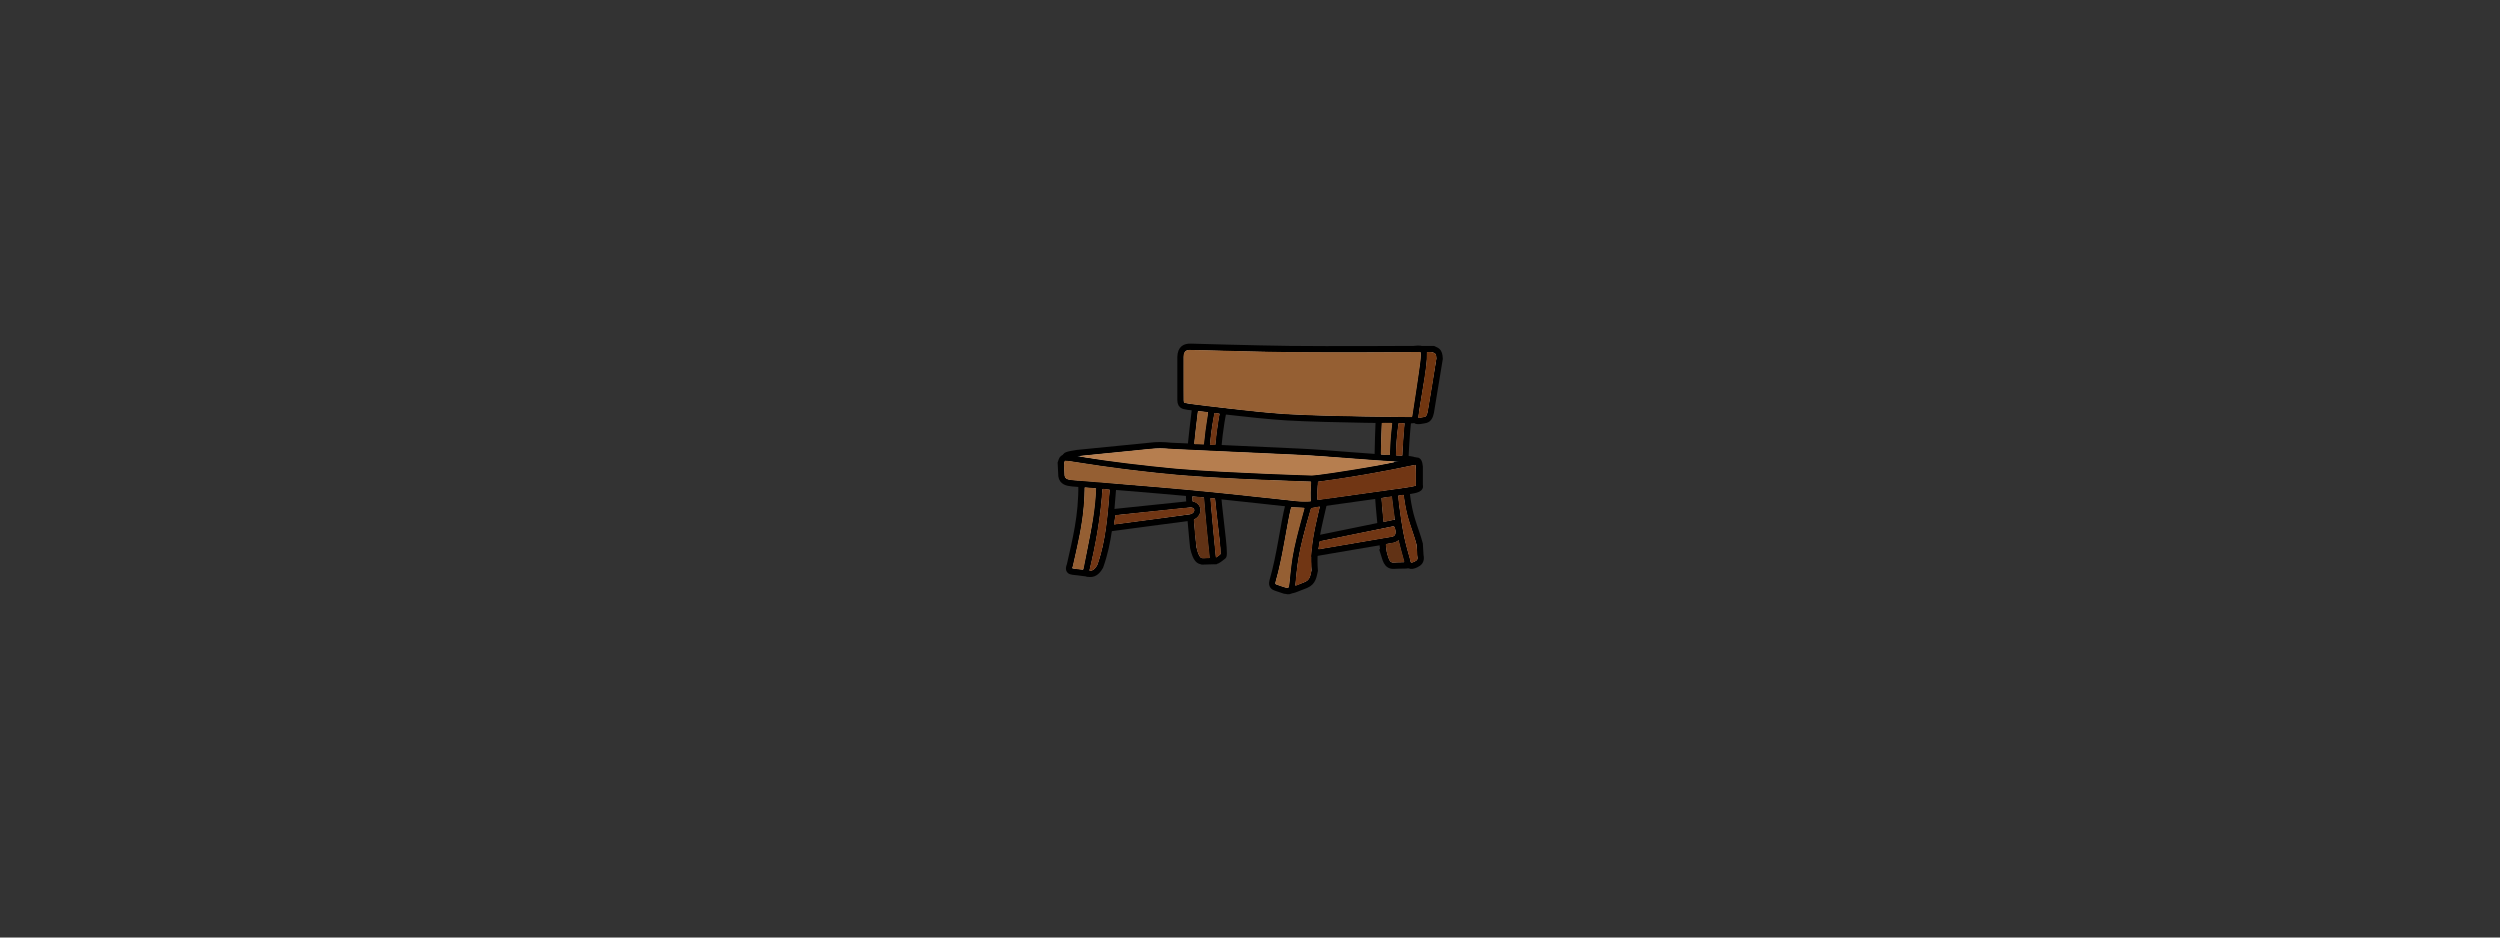 <?xml version="1.0" encoding="UTF-8" standalone="no"?>
<svg
   xmlns:dc="http://purl.org/dc/elements/1.1/"
   xmlns:cc="http://creativecommons.org/ns#"
   xmlns:rdf="http://www.w3.org/1999/02/22-rdf-syntax-ns#"
   xmlns:svg="http://www.w3.org/2000/svg"
   xmlns="http://www.w3.org/2000/svg"
   xmlns:sodipodi="http://sodipodi.sourceforge.net/DTD/sodipodi-0.dtd"
   xmlns:inkscape="http://www.inkscape.org/namespaces/inkscape"
   height="300"
   width="800"
   inkscape:export-ydpi="1095.35"
   inkscape:export-xdpi="1095.35"
   inkscape:export-filename="/home/martinus/git/nanobench/src/docs/_static/nanobench-logo.png"
   sodipodi:docname="nanobench-logo-small.svg"
   inkscape:version="1.0 (4035a4fb49, 2020-05-01)"
   version="1.1"
   id="svg2"
   viewBox="0 0 800 300">
  <rect x="0" y="0" width="800" height="300" fill="#333333" stroke="none"/>
  <title
     id="title4779">bench</title>
  <defs
     id="defs4" />
  <sodipodi:namedview
     units="px"
     inkscape:document-rotation="0"
     inkscape:window-maximized="0"
     inkscape:window-y="38"
     inkscape:window-x="99"
     inkscape:window-height="1208"
     inkscape:window-width="1720"
     fit-margin-left="1"
     fit-margin-bottom="1"
     fit-margin-right="1"
     fit-margin-top="1"
     inkscape:snap-global="false"
     showgrid="false"
     inkscape:current-layer="layer1"
     inkscape:document-units="mm"
     inkscape:cy="287.19992"
     inkscape:cx="360.34855"
     inkscape:zoom="0.98994949"
     inkscape:pageshadow="2"
     inkscape:pageopacity="0.0"
     borderopacity="1.0"
     bordercolor="#666666"
     pagecolor="#ffffff"
     id="base" />
  <g
     transform="translate(-272.885,-264.45)"
     id="layer1"
     inkscape:groupmode="layer"
     inkscape:label="Ebene 1">
    <g
       transform="matrix(1.172,0,0,1.172,287.352,60.318)"
       id="g973">
      <path
         style="fill:#ffffff;fill-rule:evenodd;stroke:#000000;stroke-width:1.772;stroke-linecap:butt;stroke-linejoin:miter;stroke-miterlimit:4;stroke-dasharray:none;stroke-opacity:1"
         d="m 314.375,282.719 c 0,0 -2.035,14.848 -2.143,22.321 -0.09,6.234 1.25,18.661 1.25,18.661 0.804,3.464 1.607,3.522 2.411,3.75 l 3.036,-0.089 c 0,0 -1.648,-13.964 -1.875,-20.982 -0.452,-13.996 2.143,-23.393 2.143,-23.393 z"
         id="path4151"
         inkscape:connector-curvature="0"
         sodipodi:nodetypes="cscccscc" />
      <path
         style="fill:#ffffff;fill-rule:evenodd;stroke:#000000;stroke-width:1.772;stroke-linecap:butt;stroke-linejoin:miter;stroke-miterlimit:4;stroke-dasharray:none;stroke-opacity:1"
         d="m 319.554,282.63 c -0.434,0.434 -3.322,11.605 -2.5,24.107 0.454,6.911 1.786,20.089 1.786,20.089 0.43,1.211 1.653,0.041 2.768,-0.804 0.736,-0.514 -1.431,-13.113 -1.607,-19.821 -0.361,-13.79 2.5,-23.393 2.5,-23.393 z"
         id="path4153"
         inkscape:connector-curvature="0"
         sodipodi:nodetypes="csccscc" />
      <path
         style="fill:#ffffff;fill-rule:evenodd;stroke:#000000;stroke-width:1.772;stroke-linecap:butt;stroke-linejoin:miter;stroke-miterlimit:4;stroke-dasharray:none;stroke-opacity:1"
         d="m 365.446,325.041 c 0.549,1.651 0.726,3.729 2.857,3.571 1.452,-0.03 0.238,-0.059 3.393,-0.089 0.846,0.066 -0.183,-2.181 -1.116,-6.349 -1.014,-4.528 -1.995,-11.209 -2.455,-16.686 -0.56,-6.662 0.279,-19.354 1.786,-20 h -5.625 c 0,0 -0.694,14.407 -0.446,21.607 0.206,6.003 1.607,17.946 1.607,17.946 z"
         id="path4155"
         inkscape:connector-curvature="0"
         sodipodi:nodetypes="cccssccsc" />
      <path
         style="fill:#ffffff;fill-rule:evenodd;stroke:#000000;stroke-width:1.772;stroke-linecap:butt;stroke-linejoin:miter;stroke-miterlimit:4;stroke-dasharray:none;stroke-opacity:1"
         d="m 371.875,327.184 c 0.148,1.341 0.836,1.87 2.411,1.071 0.812,-0.409 1.52,-0.92 1.161,-2.5 l -0.179,-3.036 c -0.576,-2.205 -1.397,-4.253 -2.143,-6.696 -1.184,-3.878 -1.604,-7.996 -1.786,-12.054 -0.277,-6.195 1.071,-18.571 1.071,-18.571 h -2.857 c 0,0 -2.166,7.211 -1.429,18.839 0.344,5.436 1.043,11.541 2.143,16.875 0.423,2.05 1.607,6.071 1.607,6.071 z"
         id="path4157"
         inkscape:connector-curvature="0"
         sodipodi:nodetypes="ccccssccssc" />
      <path
         style="fill:#ffffff;fill-rule:evenodd;stroke:#000000;stroke-width:1.772;stroke-linecap:butt;stroke-linejoin:miter;stroke-miterlimit:4;stroke-dasharray:none;stroke-opacity:1"
         d="m 307.321,295.934 c -1.905,-0.213 -3.81,-0.262 -5.714,0 l -19.821,1.964 c -5.76,0.812 -2.045,1.381 -1.071,1.786 0,0 19.611,2.586 29.464,3.393 12.176,0.997 36.607,1.786 36.607,1.786 l 25.357,-3.929 c 2.88,-0.737 2.228,-1.167 -0.357,-1.429 -10.832,-0.46 -21.011,-1.586 -29.286,-1.964 z"
         id="path4159"
         inkscape:connector-curvature="0"
         sodipodi:nodetypes="ccccscccsc" />
      <path
         style="fill:#ffffff;fill-rule:evenodd;stroke:#000000;stroke-width:1.772;stroke-linecap:butt;stroke-linejoin:miter;stroke-miterlimit:4;stroke-dasharray:none;stroke-opacity:1"
         d="m 278.125,299.237 c -0.357,0.14 -0.446,0.252 -0.804,1.339 l 0.179,3.571 c 0.236,1.55 1.539,1.82 2.946,1.964 0,0 22.69,1.778 34.018,2.857 9.505,0.906 28.482,3.036 28.482,3.036 2.735,-0.048 2.738,-0.136 3.75,-0.179 l -0.268,-6.964 c 0,0 -26.416,-0.746 -39.554,-2.054 -21.077,-2.098 -28.555,-4.141 -28.75,-3.571 z"
         id="path4161"
         inkscape:connector-curvature="0"
         sodipodi:nodetypes="ccccscccsc" />
      <path
         style="fill:#ffffff;fill-rule:evenodd;stroke:#000000;stroke-width:1.949;stroke-linecap:butt;stroke-linejoin:miter;stroke-miterlimit:4;stroke-dasharray:none;stroke-opacity:1"
         d="m 346.696,304.862 c 9.387,-1.203 18.5,-2.815 27.411,-4.732 0.818,-0.416 0.952,0.536 1.071,1.518 v 5.089 c 0.405,0.991 -1.627,1.183 -3.661,1.518 l -24.911,3.482 c -0.369,-1.693 -0.209,-4.18 0.089,-6.875 z"
         id="path4163"
         inkscape:connector-curvature="0"
         sodipodi:nodetypes="ccccccc" />
      <path
         style="fill:#ffffff;fill-rule:evenodd;stroke:#000000;stroke-width:1.772;stroke-linecap:butt;stroke-linejoin:miter;stroke-miterlimit:4;stroke-dasharray:none;stroke-opacity:1"
         d="m 282.969,306.365 c 0.104,8.753 -1.643,15.285 -3.157,22.097 -0.584,1.426 0.015,1.669 0.758,1.768 l 3.573,0.431 c 1.334,-7.835 3.503,-15.476 3.625,-23.917 z"
         id="path4165"
         inkscape:connector-curvature="0"
         sodipodi:nodetypes="cccccc" />
      <path
         style="fill:#ffffff;fill-rule:evenodd;stroke:#000000;stroke-width:1.772;stroke-linecap:butt;stroke-linejoin:miter;stroke-miterlimit:4;stroke-dasharray:none;stroke-opacity:1"
         d="m 287.893,306.743 3.662,0.379 c -0.615,8.036 -1.199,15.293 -3.536,21.718 -1.117,2.011 -2.462,2.368 -3.914,1.694 2.044,-8.256 3.318,-15.822 3.788,-23.791 z"
         id="path4167"
         inkscape:connector-curvature="0"
         sodipodi:nodetypes="ccccc" />
      <path
         style="fill:#ffffff;fill-rule:evenodd;stroke:#000000;stroke-width:1.772;stroke-linecap:butt;stroke-linejoin:miter;stroke-miterlimit:4;stroke-dasharray:none;stroke-opacity:1"
         d="m 339.538,311.794 c -1.517,6.063 -2.254,13.619 -4.419,21.087 -0.298,1.224 0.315,1.537 1.01,1.768 l 2.273,0.758 c 0.698,-0.011 1.889,0.882 2.273,-1.641 0.421,-7.365 1.726,-12.76 4.293,-21.718 z"
         id="path4169"
         inkscape:connector-curvature="0"
         sodipodi:nodetypes="ccccccc" />
      <path
         style="fill:#ffffff;fill-rule:evenodd;stroke:#000000;stroke-width:1.772;stroke-linecap:butt;stroke-linejoin:miter;stroke-miterlimit:4;stroke-dasharray:none;stroke-opacity:1"
         d="m 344.967,312.173 c -4.022,13.62 -3.841,15.674 -4.546,22.476 -1.295,1.538 1.999,-0.137 3.788,-0.758 1.973,-0.836 2.035,-2.435 2.399,-3.914 -0.564,-6.74 1.157,-12.466 2.525,-18.562 z"
         id="path4171"
         inkscape:connector-curvature="0"
         sodipodi:nodetypes="cccccc" />
      <path
         style="fill:#ffffff;fill-rule:evenodd;stroke:#000000;stroke-width:1.772;stroke-linecap:butt;stroke-linejoin:miter;stroke-miterlimit:4;stroke-dasharray:none;stroke-opacity:1"
         d="m 347.24,321.264 -0.631,3.914 21.466,-3.662 c 2.827,-0.818 0.865,-5.223 0.126,-4.546 z"
         id="path4173"
         inkscape:connector-curvature="0"
         sodipodi:nodetypes="ccccc" />
      <path
         style="fill:#ffffff;fill-rule:evenodd;stroke:#000000;stroke-width:1.772;stroke-linecap:butt;stroke-linejoin:miter;stroke-miterlimit:4;stroke-dasharray:none;stroke-opacity:1"
         d="m 312.137,311.92 c 3.041,-0.494 3.32,2.997 0.505,3.536 l -21.845,2.904 c 0.231,-1.431 0.463,-2.862 0.694,-4.293 z"
         id="path4175"
         inkscape:connector-curvature="0"
         sodipodi:nodetypes="ccccc" />
      <path
         style="fill:#ffffff;fill-rule:evenodd;stroke:#000000;stroke-width:1.772;stroke-linecap:butt;stroke-linejoin:miter;stroke-miterlimit:4;stroke-dasharray:none;stroke-opacity:1"
         d="m 312.768,268.88 c 0,0 17.915,0.521 26.875,0.625 11.309,0.131 33.393,0 33.393,0 1.186,0.198 4.184,-1.19 3.393,2.5 l -2.143,15 c -0.544,1.452 0.475,1.756 -1.25,1.875 0,0 -22.816,-0.143 -34.107,-0.804 -8.964,-0.524 -26.786,-2.857 -26.786,-2.857 -0.906,-0.26 -2.126,0.031 -2.143,-1.786 v -11.786 c 0.071,-2.341 1.28,-2.787 2.768,-2.768 z"
         id="path4147"
         inkscape:connector-curvature="0"
         sodipodi:nodetypes="csccccscccc" />
      <path
         style="fill:#ffffff;fill-rule:evenodd;stroke:#000000;stroke-width:1.772;stroke-linecap:butt;stroke-linejoin:round;stroke-miterlimit:4;stroke-dasharray:none;stroke-opacity:1"
         d="m 376.071,269.505 h 2.946 c 0.77,0.484 1.586,0.288 1.696,2.589 l -2.411,14.643 c -0.23,1.089 -0.601,2.046 -1.786,2.143 -1.411,0.273 -2.507,0.463 -2.5,-0.446 0.774,-6.399 3.363,-17.738 2.054,-18.929 z"
         id="path4149"
         inkscape:connector-curvature="0"
         sodipodi:nodetypes="ccccccc" />
      <path
         style="fill:#955f33;fill-opacity:1;stroke:none;stroke-width:0.063"
         d="m 39.734,5.275 c -0.554,-0.035 -1.212,0.067 -1.501,0.606 -0.266,0.412 -0.344,0.888 -0.292,1.372 0.019,4.012 -0.043,8.025 0.045,12.036 -0.051,0.265 0.138,0.457 0.396,0.473 2.33,0.449 4.702,0.647 7.053,0.96 6.747,0.794 13.496,1.61 20.276,2.066 8.61,0.48 17.236,0.595 25.857,0.737 2.896,0.046 5.792,0.069 8.689,0.084 0.234,-0.228 0.15,-0.669 0.244,-0.983 0.739,-4.849 1.509,-9.695 2.133,-14.56 0.082,-0.717 0.128,-1.448 0.054,-2.166 -0.3,-0.164 -0.705,-0.015 -1.041,-0.068 C 89.79,5.951 77.931,5.912 66.074,5.846 59.819,5.79 53.567,5.588 47.314,5.441 44.787,5.383 42.261,5.285 39.734,5.275 Z"
         id="path862"
         transform="translate(272.885,264.45)" />
      <path
         style="fill:#b67e4f;fill-opacity:1;stroke:none;stroke-width:0.063"
         d="m 31.296,32.153 c -2.5,0.016 -4.972,0.422 -7.459,0.628 -4.652,0.48 -9.312,0.89 -13.96,1.405 -0.248,-0.028 -0.207,0.3 0.031,0.253 8.613,1.43 17.293,2.417 25.982,3.245 8.043,0.686 16.111,1.03 24.174,1.39 4.346,0.177 8.694,0.359 13.041,0.488 3.861,-0.421 7.699,-1.036 11.532,-1.652 3.538,-0.607 7.086,-1.178 10.595,-1.939 0.197,0.03 0.327,-0.268 0.075,-0.268 -3.098,-0.226 -6.201,-0.393 -9.299,-0.645 C 79.455,34.562 72.904,34.004 66.334,33.75 55.965,33.263 45.593,32.83 35.225,32.315 33.916,32.24 32.61,32.114 31.296,32.153 Z"
         id="path864"
         transform="translate(272.885,264.45)" />
      <path
         style="fill:#955f33;fill-opacity:1;stroke:none;stroke-width:0.063"
         d="m 5.491,35.568 c -0.39,0.858 -0.128,1.821 -0.141,2.726 0.092,0.614 -0.057,1.314 0.295,1.86 0.602,0.687 1.62,0.615 2.445,0.72 13.756,1.146 27.524,2.176 41.253,3.613 6.788,0.688 13.565,1.488 20.352,2.189 0.996,0.024 2.022,0.093 2.998,-0.083 -0.157,-1.707 0.006,-3.44 0.064,-5.156 C 72.781,41.093 72.303,41.248 72.095,41.189 60.269,40.763 48.434,40.358 36.638,39.401 27.165,38.563 17.725,37.36 8.336,35.851 7.416,35.732 6.5,35.53 5.569,35.532 l -0.057,0.027 z"
         id="path866"
         transform="translate(272.885,264.45)" />
      <path
         style="fill:#713614;fill-opacity:1;stroke:none;stroke-width:0.063"
         d="m 101.11,36.665 c -1.712,0.26 -3.393,0.699 -5.097,1.009 -7.064,1.407 -14.173,2.572 -21.31,3.542 -0.214,0.228 -0.085,0.656 -0.165,0.961 -0.074,1.285 -0.21,2.583 -0.071,3.866 0.045,0.37 0.483,0.13 0.707,0.134 7.988,-1.133 15.985,-2.206 23.969,-3.369 0.722,-0.139 1.468,-0.201 2.163,-0.45 0.154,-0.338 0.019,-0.787 0.064,-1.167 -0.016,-1.479 0.035,-2.963 -0.056,-4.438 -0.031,-0.082 -0.129,-0.091 -0.204,-0.088 z"
         id="path868"
         transform="translate(272.885,264.45)" />
      <path
         style="fill:#713614;fill-opacity:1;stroke:none;stroke-width:0.063"
         d="m 74.956,48.034 c -0.731,0.117 -1.463,0.243 -2.183,0.411 -0.268,0.48 -0.339,1.072 -0.524,1.595 -1.444,5.132 -2.916,10.295 -3.439,15.62 -0.124,1.291 -0.29,2.585 -0.376,3.876 0.135,0.239 0.451,-0.056 0.643,-0.077 0.869,-0.369 1.781,-0.67 2.594,-1.154 0.779,-0.607 1.014,-1.647 1.15,-2.573 0.038,-1.365 0.04,-2.749 -0.065,-4.103 0.218,-1.79 0.317,-3.596 0.647,-5.369 0.433,-2.667 1.116,-5.281 1.674,-7.923 0.015,-0.106 0.057,-0.318 -0.121,-0.303 z"
         id="path870"
         transform="translate(272.885,264.45)" />
      <path
         style="fill:#713614;fill-opacity:1;stroke:none;stroke-width:0.063"
         d="m 95.322,53.378 c -6.735,1.321 -13.452,2.734 -20.178,4.102 -0.209,0.327 -0.161,0.806 -0.269,1.192 -0.005,0.325 -0.208,0.686 -0.085,0.998 0.302,0.11 0.651,-0.102 0.968,-0.104 6.325,-1.097 12.659,-2.14 18.981,-3.255 0.651,-0.018 1.127,-0.627 1.115,-1.253 -0.006,-0.571 -0.148,-1.171 -0.444,-1.659 -0.031,0.013 -0.057,-0.031 -0.087,-0.02 z"
         id="path872"
         transform="translate(272.885,264.45)" />
      <path
         style="fill:#613215;fill-opacity:1;stroke:none;stroke-width:0.063"
         d="m 94.709,45.276 c -0.901,0.109 -1.806,0.22 -2.694,0.402 -0.146,0.27 0.019,0.632 -0.009,0.932 0.134,1.853 0.299,3.704 0.474,5.553 0.265,0.206 0.714,-0.107 1.047,-0.104 0.673,-0.175 1.395,-0.219 2.034,-0.496 0.166,-0.248 -0.041,-0.592 -0.025,-0.872 -0.246,-1.78 -0.447,-3.565 -0.694,-5.344 -0.035,-0.046 -0.073,-0.084 -0.133,-0.071 z"
         id="path874"
         transform="translate(272.885,264.45)" />
      <path
         style="fill:#713614;fill-opacity:1;stroke:none;stroke-width:0.063"
         d="m 97.89,44.828 c -0.447,0.076 -0.943,0.062 -1.356,0.242 -0.044,0.705 0.129,1.423 0.184,2.13 0.559,4.517 1.22,9.041 2.515,13.415 0.273,0.887 0.461,1.804 0.737,2.682 0.296,0.211 0.674,-0.094 0.965,-0.188 0.431,-0.179 0.952,-0.482 0.891,-1.027 -0.115,-1.246 -0.138,-2.502 -0.299,-3.742 -0.425,-1.847 -1.143,-3.612 -1.691,-5.425 -0.885,-2.532 -1.396,-5.164 -1.751,-7.816 -0.012,-0.115 -0.028,-0.311 -0.195,-0.27 z"
         id="path876"
         transform="translate(272.885,264.45)" />
      <path
         style="fill:#613215;fill-opacity:1;stroke:none;stroke-width:0.063"
         d="m 96.551,57.265 c -0.934,0.737 -2.172,0.679 -3.263,0.982 -0.29,0.169 -0.045,0.584 -0.082,0.843 0.136,1.215 0.373,2.447 0.892,3.561 0.244,0.538 0.859,0.804 1.424,0.69 0.873,-0.08 1.773,0.01 2.632,-0.168 0.15,-0.228 -0.102,-0.538 -0.116,-0.792 -0.468,-1.68 -0.927,-3.359 -1.347,-5.051 -0.031,-0.067 -0.074,-0.075 -0.14,-0.064 z"
         id="path878"
         transform="translate(272.885,264.45)" />
      <path
         style="fill:#955f33;fill-opacity:1;stroke:none;stroke-width:0.063"
         d="m 67.289,48.222 c -0.508,1.945 -0.81,3.944 -1.199,5.918 -0.877,4.752 -1.666,9.527 -2.981,14.184 -0.044,0.308 -0.31,0.834 0.119,0.987 1.001,0.365 2.006,0.77 3.062,0.943 0.448,0.037 0.44,-0.555 0.488,-0.858 0.384,-3.307 0.632,-6.635 1.357,-9.888 0.758,-3.633 1.816,-7.192 2.759,-10.779 0.091,-0.203 -0.025,-0.454 -0.281,-0.382 -1.099,-0.047 -2.212,-0.145 -3.304,-0.134 z"
         id="path880"
         transform="translate(272.885,264.45)" />
      <path
         style="fill:#955f33;fill-opacity:1;stroke:none;stroke-width:0.063"
         d="m 10.939,42.809 c -0.103,1.399 -0.079,2.825 -0.196,4.23 -0.386,5.794 -1.745,11.466 -3.028,17.115 -0.018,0.243 -0.292,0.563 -0.095,0.77 0.957,0.153 1.926,0.324 2.897,0.323 0.227,-0.236 0.149,-0.676 0.265,-0.988 1.017,-5.369 2.233,-10.709 2.895,-16.139 0.179,-1.666 0.34,-3.351 0.369,-5.018 -0.741,-0.192 -1.573,-0.154 -2.347,-0.251 -0.25,0.004 -0.519,-0.099 -0.76,-0.042 z"
         id="path882"
         transform="translate(272.885,264.45)" />
      <path
         style="fill:#713614;fill-opacity:1;stroke:none;stroke-width:0.063"
         d="m 15.922,43.194 c -0.274,0.125 -0.144,0.539 -0.212,0.778 -0.531,7.222 -1.785,14.378 -3.482,21.414 -0.003,0.331 0.466,0.197 0.662,0.138 1.023,-0.41 1.556,-1.479 1.849,-2.477 2.042,-6.317 2.521,-12.984 3.054,-19.56 -0.198,-0.248 -0.664,-0.098 -0.965,-0.19 -0.303,-0.027 -0.606,-0.065 -0.907,-0.103 z"
         id="path884"
         transform="translate(272.885,264.45)" />
      <path
         style="fill:#713614;fill-opacity:1;stroke:none;stroke-width:0.063"
         d="m 39.866,48.276 c -2.652,0.163 -5.289,0.521 -7.935,0.77 -4.164,0.448 -8.336,0.838 -12.496,1.322 -0.25,0.137 -0.152,0.535 -0.249,0.776 -0.068,0.567 -0.247,1.136 -0.249,1.703 0.21,0.221 0.582,-0.04 0.849,-0.006 6.713,-0.91 13.436,-1.751 20.14,-2.723 0.583,-0.168 1.205,-0.86 0.857,-1.474 -0.187,-0.333 -0.569,-0.393 -0.917,-0.369 z"
         id="path886"
         transform="translate(272.885,264.45)" />
      <path
         style="fill:#613215;fill-opacity:1;stroke:none;stroke-width:0.063"
         d="m 40.331,45.291 c -0.029,0.43 -0.056,0.9 0.014,1.323 0.872,0.224 1.737,0.732 2.034,1.628 0.436,1.206 -0.248,2.576 -1.36,3.16 -0.227,0.073 -0.339,0.257 -0.275,0.492 0.168,2.367 0.37,4.736 0.674,7.09 0.166,1.016 0.433,2.076 1.079,2.899 0.484,0.476 1.226,0.223 1.826,0.259 0.236,-0.071 0.652,0.102 0.77,-0.155 -0.544,-5.332 -1.117,-10.662 -1.526,-16.008 -6.7e-4,-0.212 -0.016,-0.519 -0.311,-0.47 -0.948,-0.097 -1.895,-0.226 -2.848,-0.255 l -0.057,0.027 z"
         id="path888"
         transform="translate(272.885,264.45)" />
      <path
         style="fill:#713614;fill-opacity:1;stroke:none;stroke-width:0.063"
         d="m 45.366,45.712 c -0.244,0.14 -0.021,0.519 -0.068,0.75 0.424,5.131 0.916,10.262 1.415,15.383 0.171,0.236 0.431,-0.135 0.6,-0.212 0.273,-0.275 0.822,-0.449 0.761,-0.922 -0.099,-2.499 -0.458,-4.981 -0.715,-7.468 -0.292,-2.442 -0.535,-4.89 -0.818,-7.331 -0.249,-0.199 -0.647,-0.111 -0.952,-0.186 -0.074,-0.007 -0.148,-0.015 -0.222,-0.015 z"
         id="path890"
         transform="translate(272.885,264.45)" />
      <path
         style="fill:#955f33;fill-opacity:1;stroke:none;stroke-width:0.063"
         d="m 41.977,21.973 c -0.273,0.086 -0.152,0.507 -0.238,0.729 -0.338,2.723 -0.614,5.454 -0.929,8.18 0.193,0.25 0.663,0.068 0.966,0.137 0.569,-0.007 1.157,0.079 1.713,0.007 0.239,-2.51 0.578,-5.019 0.988,-7.512 0.043,-0.392 0.146,-0.786 0.136,-1.179 -0.262,-0.196 -0.662,-0.118 -0.973,-0.2 -0.553,-0.062 -1.107,-0.137 -1.664,-0.161 z"
         id="path892"
         transform="translate(272.885,264.45)" />
      <path
         style="fill:#713614;fill-opacity:1;stroke:none;stroke-width:0.063"
         d="m 46.499,22.481 c -0.308,0.122 -0.214,0.585 -0.321,0.841 -0.472,2.582 -0.838,5.202 -1.051,7.808 0.412,0.133 0.919,0.042 1.367,0.107 0.256,-0.168 0.125,-0.589 0.212,-0.846 0.249,-2.483 0.594,-4.953 1.019,-7.411 0.096,-0.223 -0.067,-0.403 -0.299,-0.382 -0.311,-0.042 -0.617,-0.069 -0.927,-0.116 z"
         id="path894"
         transform="translate(272.885,264.45)" />
      <path
         style="fill:#713610;fill-opacity:1;stroke:none;stroke-width:0.063"
         d="m 104.359,5.895 c -0.039,1.249 -0.031,2.511 -0.204,3.755 -0.59,4.715 -1.54,9.379 -2.174,14.09 0.127,0.246 0.512,0.005 0.744,0.028 0.458,-0.105 0.989,-0.1 1.377,-0.389 0.598,-0.757 0.534,-1.796 0.751,-2.692 0.704,-4.264 1.453,-8.522 2.073,-12.799 0.091,-0.634 0.102,-1.512 -0.584,-1.821 -0.581,-0.325 -1.274,-0.159 -1.906,-0.208 l -0.057,0.027 z"
         id="path896"
         transform="translate(272.885,264.45)" />
      <path
         style="fill:#955f33;fill-opacity:1;stroke:none;stroke-width:0.063"
         d="m 92.038,25.214 c -0.099,2.819 -0.226,5.653 -0.249,8.48 0.069,0.272 0.477,0.122 0.683,0.195 0.587,0.023 1.19,0.121 1.768,0.074 0.133,-2.108 0.182,-4.239 0.411,-6.344 0.067,-0.769 0.167,-1.542 0.25,-2.303 -0.199,-0.237 -0.595,-0.085 -0.867,-0.137 -0.662,0.02 -1.349,-0.049 -1.997,0.035 z"
         id="path898"
         transform="translate(272.885,264.45)" />
      <path
         style="fill:#713614;fill-opacity:1;stroke:none;stroke-width:0.063"
         d="m 96.605,25.277 c -0.438,2.875 -0.651,5.79 -0.695,8.701 0.208,0.226 0.633,0.108 0.931,0.161 0.265,-0.064 0.796,0.187 0.867,-0.148 0.081,-2.86 0.358,-5.722 0.564,-8.578 -0.13,-0.288 -0.564,-0.117 -0.808,-0.171 -0.282,0.022 -0.592,-0.046 -0.86,0.036 z"
         id="path900"
         transform="translate(272.885,264.45)" />
    </g>
  </g>
</svg>

